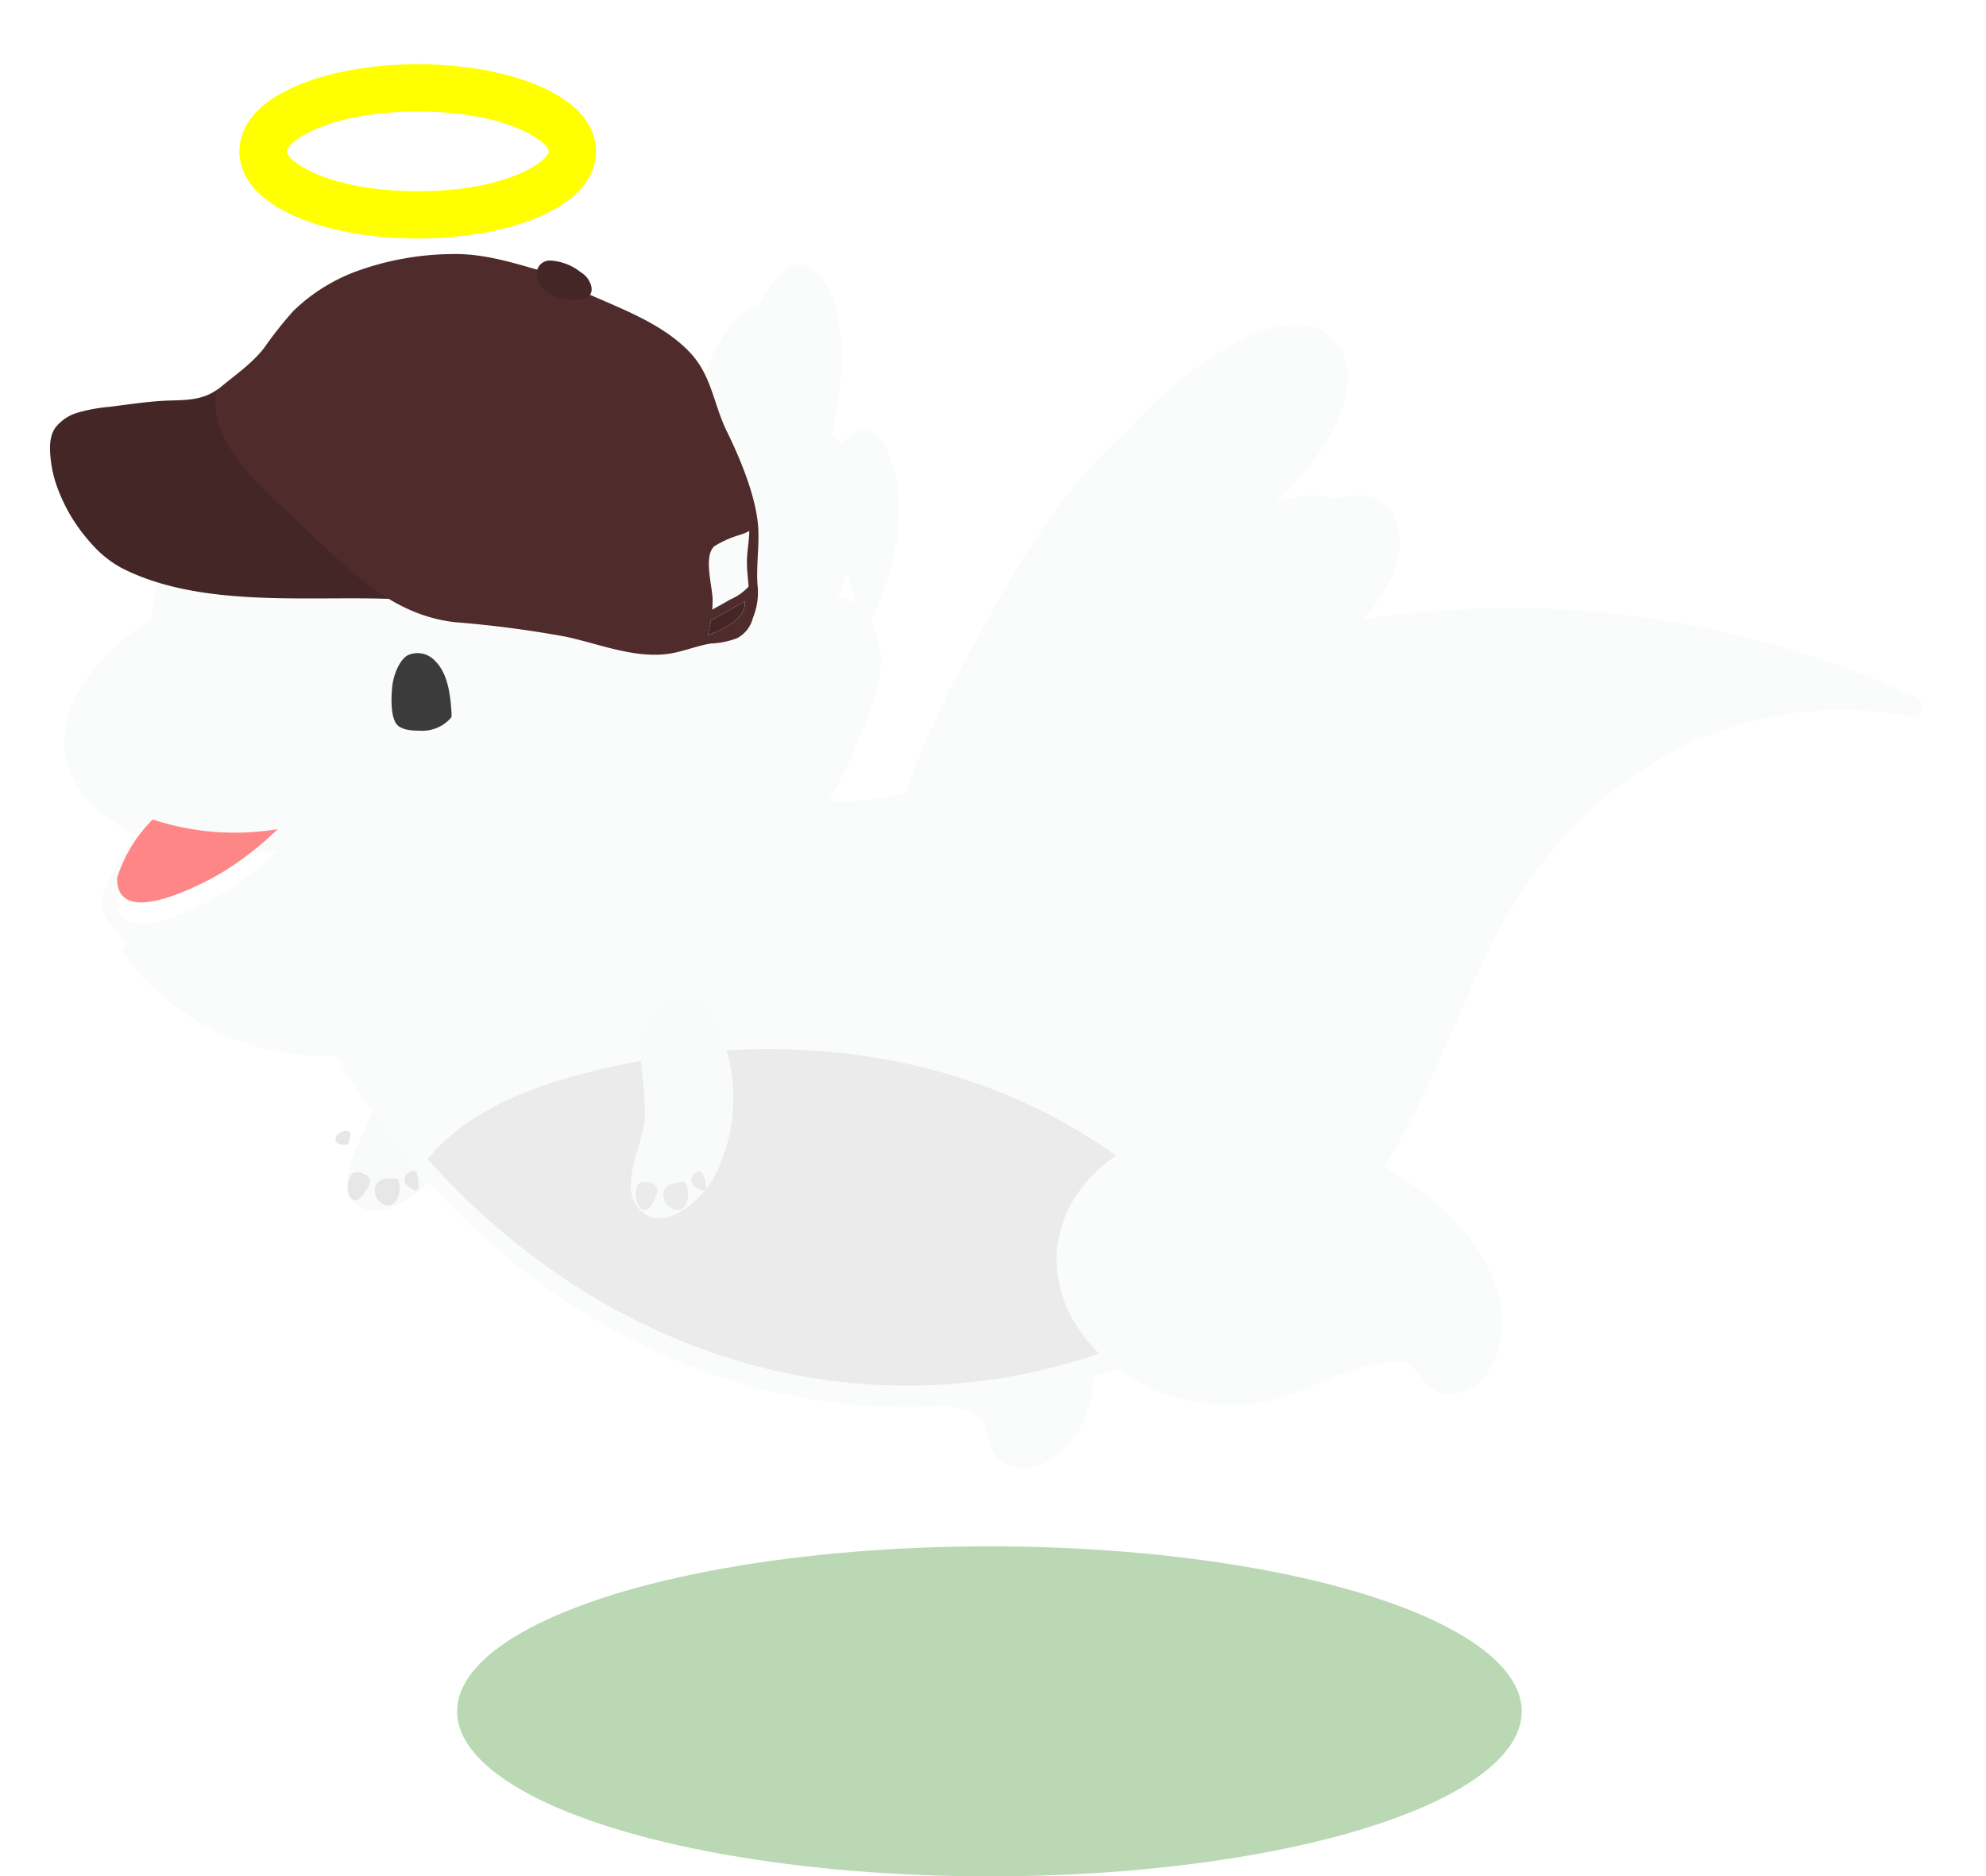 <svg xmlns="http://www.w3.org/2000/svg" xmlns:xlink="http://www.w3.org/1999/xlink" width="278" height="262.707" viewBox="0 0 278 262.707"><defs><style>.a{fill:#bad8b4;}.b{fill:#fafcfb;}.c{fill:#f9fbfa;}.d{fill:#e7e7e7;}.e{fill:none;}.f{fill:#ebebeb;}.g{fill:#ff8686;}.h{fill:#3b3b3b;}.i{fill:#442626;}.j{fill:#4f2b2b;}.k{fill:#ff0;}.l{filter:url(#am);}.m{filter:url(#ak);}.n{filter:url(#ai);}.o{filter:url(#ag);}.p{filter:url(#ae);}.q{filter:url(#ac);}.r{filter:url(#aa);}.s{filter:url(#y);}.t{filter:url(#w);}.u{filter:url(#u);}.v{filter:url(#s);}.w{filter:url(#q);}.x{filter:url(#o);}.y{filter:url(#m);}.z{filter:url(#k);}.aa{filter:url(#i);}.ab{filter:url(#g);}.ac{filter:url(#e);}.ad{filter:url(#c);}.ae{filter:url(#a);}</style><filter id="a" x="81.368" y="139.302" width="90.841" height="79.022" filterUnits="userSpaceOnUse"><feOffset dy="3" input="SourceAlpha"/><feGaussianBlur stdDeviation="3" result="b"/><feFlood flood-opacity="0.161"/><feComposite operator="in" in2="b"/><feComposite in="SourceGraphic"/></filter><filter id="c" x="36.69" y="129.034" width="41.22" height="52.183" filterUnits="userSpaceOnUse"><feOffset dy="6" input="SourceAlpha"/><feGaussianBlur stdDeviation="3" result="d"/><feFlood flood-opacity="0.161"/><feComposite operator="in" in2="d"/><feComposite in="SourceGraphic"/></filter><filter id="e" x="42.729" y="155.414" width="22.583" height="22.906" filterUnits="userSpaceOnUse"><feOffset dy="3" input="SourceAlpha"/><feGaussianBlur stdDeviation="3" result="f"/><feFlood flood-opacity="0.161"/><feComposite operator="in" in2="f"/><feComposite in="SourceGraphic"/></filter><filter id="g" x="38.88" y="154.973" width="22.064" height="22.693" filterUnits="userSpaceOnUse"><feOffset dy="3" input="SourceAlpha"/><feGaussianBlur stdDeviation="3" result="h"/><feFlood flood-opacity="0.161"/><feComposite operator="in" in2="h"/><feComposite in="SourceGraphic"/></filter><filter id="i" x="47.109" y="154.749" width="20.973" height="21.203" filterUnits="userSpaceOnUse"><feOffset dy="3" input="SourceAlpha"/><feGaussianBlur stdDeviation="3" result="j"/><feFlood flood-opacity="0.161"/><feComposite operator="in" in2="j"/><feComposite in="SourceGraphic"/></filter><filter id="k" x="67.954" y="32.869" width="73.591" height="107.416" filterUnits="userSpaceOnUse"><feOffset dy="3" input="SourceAlpha"/><feGaussianBlur stdDeviation="3" result="l"/><feFlood flood-opacity="0.161"/><feComposite operator="in" in2="l"/><feComposite in="SourceGraphic"/></filter><filter id="m" x="99.797" y="46.858" width="44.048" height="56.391" filterUnits="userSpaceOnUse"><feOffset dx="6" dy="3" input="SourceAlpha"/><feGaussianBlur stdDeviation="4.5" result="n"/><feFlood flood-opacity="0.161"/><feComposite operator="in" in2="n"/><feComposite in="SourceGraphic"/></filter><filter id="o" x="88.307" y="27.797" width="42.89" height="49.762" filterUnits="userSpaceOnUse"><feOffset dx="6" dy="-3" input="SourceAlpha"/><feGaussianBlur stdDeviation="3" result="p"/><feFlood flood-opacity="0.161"/><feComposite operator="in" in2="p"/><feComposite in="SourceGraphic"/></filter><filter id="q" x="0" y="50.61" width="278" height="155.372" filterUnits="userSpaceOnUse"><feOffset dy="3" input="SourceAlpha"/><feGaussianBlur stdDeviation="3" result="r"/><feFlood flood-opacity="0.161"/><feComposite operator="in" in2="r"/><feComposite in="SourceGraphic"/></filter><filter id="s" x="39.644" y="41.61" width="80.288" height="75.387" filterUnits="userSpaceOnUse"><feOffset dx="3" dy="-6" input="SourceAlpha"/><feGaussianBlur stdDeviation="3" result="t"/><feFlood flood-opacity="0.161"/><feComposite operator="in" in2="t"/><feComposite in="SourceGraphic"/></filter><filter id="u" x="8.215" y="123.138" width="64.009" height="33.72" filterUnits="userSpaceOnUse"><feOffset dx="1" dy="6" input="SourceAlpha"/><feGaussianBlur stdDeviation="3" result="v"/><feFlood flood-opacity="0.161"/><feComposite operator="in" in2="v"/><feComposite in="SourceGraphic"/></filter><filter id="w" x="114.392" y="42.439" width="84.524" height="96.283" filterUnits="userSpaceOnUse"><feOffset dy="3" input="SourceAlpha"/><feGaussianBlur stdDeviation="3" result="x"/><feFlood flood-opacity="0.161"/><feComposite operator="in" in2="x"/><feComposite in="SourceGraphic"/></filter><filter id="y" x="162.881" y="55.831" width="46.535" height="53.021" filterUnits="userSpaceOnUse"><feOffset dx="6" dy="3" input="SourceAlpha"/><feGaussianBlur stdDeviation="4.5" result="z"/><feFlood flood-opacity="0.161"/><feComposite operator="in" in2="z"/><feComposite in="SourceGraphic"/></filter><filter id="aa" x="146.258" y="36.439" width="51.42" height="44.594" filterUnits="userSpaceOnUse"><feOffset dx="6" dy="-3" input="SourceAlpha"/><feGaussianBlur stdDeviation="3" result="ab"/><feFlood flood-opacity="0.161"/><feComposite operator="in" in2="ab"/><feComposite in="SourceGraphic"/></filter><filter id="ac" x="138.905" y="148.661" width="80.356" height="57.035" filterUnits="userSpaceOnUse"><feOffset dy="3" input="SourceAlpha"/><feGaussianBlur stdDeviation="3" result="ad"/><feFlood flood-opacity="0.161"/><feComposite operator="in" in2="ad"/><feComposite in="SourceGraphic"/></filter><filter id="ae" x="76.244" y="129.508" width="36.963" height="51.158" filterUnits="userSpaceOnUse"><feOffset dy="6" input="SourceAlpha"/><feGaussianBlur stdDeviation="3" result="af"/><feFlood flood-opacity="0.161"/><feComposite operator="in" in2="af"/><feComposite in="SourceGraphic"/></filter><filter id="ag" x="82.743" y="155.902" width="22.098" height="22.517" filterUnits="userSpaceOnUse"><feOffset dy="3" input="SourceAlpha"/><feGaussianBlur stdDeviation="3" result="ah"/><feFlood flood-opacity="0.161"/><feComposite operator="in" in2="ah"/><feComposite in="SourceGraphic"/></filter><filter id="ai" x="78.865" y="156.07" width="21.568" height="22.383" filterUnits="userSpaceOnUse"><feOffset dy="3" input="SourceAlpha"/><feGaussianBlur stdDeviation="3" result="aj"/><feFlood flood-opacity="0.161"/><feComposite operator="in" in2="aj"/><feComposite in="SourceGraphic"/></filter><filter id="ak" x="86.759" y="154.627" width="20.655" height="20.953" filterUnits="userSpaceOnUse"><feOffset dy="3" input="SourceAlpha"/><feGaussianBlur stdDeviation="3" result="al"/><feFlood flood-opacity="0.161"/><feComposite operator="in" in2="al"/><feComposite in="SourceGraphic"/></filter><filter id="am" x="24.512" y="0" width="67.91" height="42.394" filterUnits="userSpaceOnUse"><feOffset dy="3" input="SourceAlpha"/><feGaussianBlur stdDeviation="3" result="an"/><feFlood flood-opacity="0.161"/><feComposite operator="in" in2="an"/><feComposite in="SourceGraphic"/></filter></defs><g transform="translate(-539 -44)"><ellipse class="a" cx="74.508" cy="23.105" rx="74.508" ry="23.105" transform="translate(602.992 260.497)"/><g transform="translate(548 82.87)"><g class="ae" transform="matrix(1, 0, 0, 1, -9, -38.87)"><path class="b" d="M44.13,4.855a1.21,1.21,0,0,0-.142-.036.934.934,0,0,0-.1-.067C34.417.91,23.219-1.953,13.206,1.657,5.761,4.342-.473,11.26.028,19.548.522,27.69,6.784,34.209,14.087,37.1A27.69,27.69,0,0,0,28.133,38.76c7.164-1.031,12.912-6.046,20.344-5.713a.947.947,0,0,0,.234-.036c2.742,1.281,2.966,5.388,7.55,4.353,3.59-.809,5.569-4.628,5.983-7.963C63.574,18.667,52.814,8.977,44.13,4.855Z" transform="matrix(0.91, 0.41, -0.41, 0.91, 106.25, 145.3)"/></g><g transform="matrix(0.951, 0.309, -0.309, 0.951, 46.368, 93.165)"><g class="ad" transform="matrix(0.95, -0.31, 0.31, 0.95, -93.46, -108.46)"><path class="c" d="M7.024.366A4.453,4.453,0,0,0,2.689.84a5.864,5.864,0,0,0-2.5,3.683C-.74,8.9,2,13.911,2.2,18.3,2.35,21.5.3,27.281,2.893,29.989c3.9,4.067,8.983-2.195,10.13-5.651a24.15,24.15,0,0,0,.65-12.765A22.814,22.814,0,0,0,11.4,5.508C10.454,3.781,9.216,1.686,7.5.622A4.281,4.281,0,0,0,7.024.366Z" transform="matrix(0.95, 0.31, -0.31, 0.95, 55.37, 132.03)"/></g><g transform="translate(0.458 26.829)"><g class="ac" transform="matrix(0.95, -0.31, 0.31, 0.95, -93.92, -135.29)"><path class="d" d="M2.106.1c-.214.083-.438.132-.652.216a3.47,3.47,0,0,0-.67.335A1.624,1.624,0,0,0,.009,1.819,2.123,2.123,0,0,0,1.4,3.87a1.381,1.381,0,0,0,1.958-.721A3.005,3.005,0,0,0,3.435,1.51a3.75,3.75,0,0,0-.278-.8A1.691,1.691,0,0,0,2.738.067C2.555-.063,2.307.023,2.106.1Z" transform="matrix(0.95, 0.31, -0.31, 0.95, 52.97, 161.41)"/></g><g class="ab" transform="matrix(0.95, -0.31, 0.31, 0.95, -93.92, -135.29)"><path class="d" d="M.707.1C.463.2.177.373.118.6A3.244,3.244,0,0,0,.687,3.5c.443.528,1.119.683,1.533.041a5.605,5.605,0,0,0,.549-1.489A2.372,2.372,0,0,0,2.941.777,1.268,1.268,0,0,0,1.815.041a2.559,2.559,0,0,0-.927,0A1.357,1.357,0,0,0,.707.1Z" transform="matrix(0.95, 0.31, -0.31, 0.95, 49.11, 160.97)"/></g><g class="aa" transform="matrix(0.95, -0.31, 0.31, 0.95, -93.92, -135.29)"><path class="d" d="M2.254,2.11a7.58,7.58,0,0,0-.328-1.02C1.781.819,1.229-.251.825.054.3.453-.2.976.085,1.687s1.085.869,1.775.941A.412.412,0,0,0,2.254,2.11Z" transform="matrix(0.95, 0.31, -0.31, 0.95, 56.92, 160.75)"/></g><path class="d" d="M1.6.078A.49.49,0,0,0,1.231.013C.6.189-.165.854.031,1.608s1.2.512,1.731.288a.41.41,0,0,0,.2-.351A4.61,4.61,0,0,0,1.808.353.417.417,0,0,0,1.6.078Z" transform="translate(0 0.254)"/></g></g><g transform="translate(67.954 8.523) rotate(-13)"><g class="z" transform="matrix(0.97, 0.22, -0.22, 0.97, -64.32, -63.49)"><path class="b" d="M31.867,42.7c3.218-4.648,6.562-11.574,5.945-18.352s-4.046-6.066-7.019-3.659c2.3-5.633,4.128-12.773,2.087-17.783C30-4.159,23.786,3.434,21.185,7.035,14.8,15.884,10.776,29.472,7.028,42.22,3.357,54.7.355,67.6,0,81.988c-.028,1.139.735,1.329,1.038.607,11.441-.289,22.025-9.447,30.922-22.473,2.114-3.1,5.505-8.12,3.574-13.794C34.585,43.538,33.272,42.6,31.867,42.7Z" transform="translate(76.95 47.39) rotate(-13)"/></g><g class="y" transform="matrix(0.97, 0.22, -0.22, 0.97, -64.32, -63.49)"><path class="b" d="M11.052,5.369C10.108-5,2.614,2.153.19,6.062-.267,6.8.182,7.912.667,7.849L1.788,25.322c-.073.081-.143.168-.217.248-.648.7-.063,2.572.586,1.872C5.744,23.577,11.869,14.341,11.052,5.369Z" transform="translate(107.3 59.86) rotate(-13)"/></g><g class="x" transform="matrix(0.97, 0.22, -0.22, 0.97, -64.32, -63.49)"><path class="b" d="M18.149,2.9c-2.877-7.061-9.094.532-11.694,4.133A60.53,60.53,0,0,0,0,19.078l1.133.806a5.185,5.185,0,0,1,.85.69.421.421,0,0,0,.2.114q4.865,3.73,9.731,7.463c.2.149.422-.045.566-.279C15.3,23.307,21.281,10.593,18.149,2.9Z" transform="translate(91.31 44.08) rotate(-13)"/></g></g><g transform="translate(0 17.74)"><g transform="translate(0 0)"><path class="e" d="M70.761,57.025a20.172,20.172,0,0,0-4.978,8.148l0,0c-.175,7.764,13.191.2,14.918-.866a44.187,44.187,0,0,0,7.555-5.927A36.729,36.729,0,0,1,70.761,57.025Z" transform="translate(-58.384 1.094)"/><g class="w" transform="matrix(1, 0, 0, 1, -9, -56.61)"><path class="b" d="M321.166,60.659a.822.822,0,0,0-.456-1.09,136.089,136.089,0,0,0-74.594-11.462A132.65,132.65,0,0,0,209.54,58.279c-15.528,6.875-31.963,21.279-49.81,13.508a.8.8,0,0,0-.121-.026c2.37-16.929-2.592-37.521-17.907-46.228a30.628,30.628,0,0,0-31.772.763c-17.84-9.48-35.107,3.267-36.475,22.3-8.176,4.9-16.915,15.585-9.238,24.864a19.7,19.7,0,0,0,7.367,5.306,22.316,22.316,0,0,0-4.7,7.908,1,1,0,0,0-.255.58,4.939,4.939,0,0,0,1.863,4.71.888.888,0,0,0,.165.5c6.44,9.189,17.865,14.523,28.93,14.183a111.833,111.833,0,0,0,14.523,20.5C124.115,140.567,139.417,150.908,157,155.8a82.439,82.439,0,0,0,68.943-11.451c1.164-.812,2.314-1.644,3.437-2.522a.954.954,0,0,0,.482-.141c17.8-10.715,22.852-30.984,31.626-48.441,11.189-22.263,33.27-35.72,58.487-31.076A1.1,1.1,0,0,0,321.166,60.659ZM83.57,86.865c-1.727,1.062-15.093,8.63-14.918.866l0,0a20.172,20.172,0,0,1,4.978-8.148,36.729,36.729,0,0,0,17.494,1.358A44.187,44.187,0,0,1,83.57,86.865Z" transform="translate(-52.25 35.15)"/></g><path class="f" d="M165.288,80.221c-16.7-4.911-34.746-4.461-51.563.023-8,2.134-16.138,5.461-21.352,11.871,12.008,13.417,27.311,23.758,44.894,28.647a82.439,82.439,0,0,0,68.943-11.451C196.625,95.195,181.667,85.037,165.288,80.221Z" transform="translate(-41.519 13.576)"/></g><path class="g" d="M88.255,58.383A44.187,44.187,0,0,1,80.7,64.31c-1.727,1.062-15.093,8.63-14.918.866l0,0a20.172,20.172,0,0,1,4.978-8.148A36.729,36.729,0,0,0,88.255,58.383Z" transform="translate(-58.384 1.095)"/><g class="v" transform="matrix(1, 0, 0, 1, -9, -56.61)"><path class="b" d="M127.481,25.534C111.411,16.4,91.92,23.308,83.8,39.48c-.58,1.157,1.123,2.17,1.736,1.069l56.695,36.712c-.028.1-.047.216-.075.319a1.022,1.022,0,0,0,1.969.543C148.889,60.372,144.779,35.367,127.481,25.534Z" transform="translate(-38.03 35.15)"/></g><g class="u" transform="matrix(1, 0, 0, 1, -9, -56.61)"><path class="b" d="M110.213,72.335c-.3.224-.619.4-.925.611l-41.046-7.69c-.2-.27-.431-.521-.626-.8-.748-1.069-2.52-.049-1.763,1.03C75.7,79.536,97.2,84.667,111.245,74.1,112.282,73.318,111.266,71.545,110.213,72.335Z" transform="translate(-49.45 62.13)"/></g></g><g transform="translate(114.393 9.57)"><g class="t" transform="matrix(1, 0, 0, 1, -123.39, -48.44)"><path class="b" d="M558.9,99.1c5.651-4.383,11.523-10.913,10.439-17.3s-7.1-5.72-12.325-3.45c4.041-5.311,7.248-12.044,3.664-16.768-5.051-6.658-15.968.5-20.534,3.9-11.217,8.344-18.277,21.156-24.859,33.177-6.445,11.768-11.715,23.928-12.338,37.5a1,1,0,0,0,1.822.572c20.089-.273,38.673-8.908,54.294-21.19,3.711-2.919,9.666-7.656,6.275-13.006A6.888,6.888,0,0,0,558.9,99.1Z" transform="translate(-379.55 -10.4)"/></g><g class="s" transform="matrix(1, 0, 0, 1, -123.39, -48.44)"><path class="b" d="M551.1,74.855c-1.657-9.776-14.816-3.033-19.071.654-.8.695-.015,1.744.837,1.685l1.969,16.476c-.127.077-.252.159-.381.234a1.022,1.022,0,0,0,1.03,1.765C541.78,92.024,552.534,83.315,551.1,74.855Z" transform="translate(-361.31 -3.46)"/></g><g class="r" transform="matrix(1, 0, 0, 1, -123.39, -48.44)"><path class="b" d="M550.636,61.58c-5.051-6.658-15.968.5-20.534,3.9a59.346,59.346,0,0,0-11.333,11.356l1.989.76a10.3,10.3,0,0,1,1.492.65,1.026,1.026,0,0,0,.35.108q8.543,3.518,17.087,7.037a1.016,1.016,0,0,0,.994-.263C545.642,80.821,556.136,68.832,550.636,61.58Z" transform="translate(-369.51 -10.4)"/></g></g><path class="h" d="M.5,4.157c.379-1.49,1.461-3.5,2.771-4A3.31,3.31,0,0,1,6.882,1.428c1.607,2.051,1.49,5.055,1.312,7.648,0,.046-.035.063-.044.1a.6.6,0,0,1-.192.556,5.305,5.305,0,0,1-4.441,1.143C2.589,10.725.846,10.492.3,9.4-.323,8.134.161,5.5.5,4.157Z" transform="translate(44.838 53.157) rotate(-8)"/><g class="q" transform="matrix(1, 0, 0, 1, -9, -38.87)"><path class="b" d="M458.633,79.225a1.21,1.21,0,0,0-.142-.036.934.934,0,0,0-.1-.067c-9.468-3.842-20.666-6.705-30.679-3.1-7.445,2.685-13.68,9.6-13.178,17.891.494,8.142,6.756,14.66,14.059,17.548a27.69,27.69,0,0,0,14.046,1.664c7.164-1.031,12.912-6.046,20.344-5.713a.947.947,0,0,0,.234-.036c2.742,1.281,2.966,5.388,7.55,4.353,3.59-.809,5.569-4.628,5.983-7.963C478.076,93.037,467.317,83.347,458.633,79.225Z" transform="translate(-266.6 80.29)"/></g><g transform="translate(81.143 93.639) rotate(9)"><g class="p" transform="matrix(0.99, -0.16, 0.16, 0.99, -109.76, -116.78)"><path class="c" d="M7.024.366A4.453,4.453,0,0,0,2.689.84a5.864,5.864,0,0,0-2.5,3.683C-.74,8.9,2,13.911,2.2,18.3,2.35,21.5.3,27.281,2.893,29.989c3.9,4.067,8.983-2.195,10.13-5.651a24.15,24.15,0,0,0,.65-12.765A22.814,22.814,0,0,0,11.4,5.508C10.454,3.781,9.216,1.686,7.5.622A4.281,4.281,0,0,0,7.024.366Z" transform="translate(90.14 132.51) rotate(9)"/></g><g transform="translate(0.458 26.829)"><g class="o" transform="matrix(0.99, -0.16, 0.16, 0.99, -110.22, -143.6)"><path class="f" d="M2.106.1c-.214.083-.438.132-.652.216a3.47,3.47,0,0,0-.67.335A1.624,1.624,0,0,0,.009,1.819,2.123,2.123,0,0,0,1.4,3.87a1.381,1.381,0,0,0,1.958-.721A3.005,3.005,0,0,0,3.435,1.51a3.75,3.75,0,0,0-.278-.8A1.691,1.691,0,0,0,2.738.067C2.555-.063,2.307.023,2.106.1Z" transform="translate(92.37 161.9) rotate(9)"/></g><g class="n" transform="matrix(0.99, -0.16, 0.16, 0.99, -110.22, -143.6)"><path class="f" d="M.707.1C.463.2.177.373.118.6A3.244,3.244,0,0,0,.687,3.5c.443.528,1.119.683,1.533.041a5.605,5.605,0,0,0,.549-1.489A2.372,2.372,0,0,0,2.941.777,1.268,1.268,0,0,0,1.815.041a2.559,2.559,0,0,0-.927,0A1.357,1.357,0,0,0,.707.1Z" transform="translate(88.48 162.07) rotate(9)"/></g><g class="m" transform="matrix(0.99, -0.16, 0.16, 0.99, -110.22, -143.6)"><path class="f" d="M2.254,2.11a7.58,7.58,0,0,0-.328-1.02C1.781.819,1.229-.251.825.054.3.453-.2.976.085,1.687s1.085.869,1.775.941A.412.412,0,0,0,2.254,2.11Z" transform="translate(96.17 160.63) rotate(9)"/></g><path class="f" d="M1.6.078A.49.49,0,0,0,1.231.013C.6.189-.165.854.031,1.608s1.2.512,1.731.288a.41.41,0,0,0,.2-.351A4.61,4.61,0,0,0,1.808.353.417.417,0,0,0,1.6.078Z" transform="translate(0 0.254)"/></g></g></g><g transform="translate(113.527 -344.039) rotate(8)"><path class="i" d="M540.686,399.809a.5.5,0,0,0-.21-.415,37.517,37.517,0,0,0-8.234-4.471q-3.973-2.444-7.862-5.024a.511.511,0,0,0-.618.006,26.247,26.247,0,0,1-9.517-13.977.565.565,0,0,0-.159-.27.62.62,0,0,0-1.028-.334c-2.164,2.066-4.825,2.106-7.587,2.682-2.345.488-4.662,1.185-6.974,1.806a23.674,23.674,0,0,0-4.24,1.392,6.138,6.138,0,0,0-2.944,2.625c-.676,1.389-.336,3.075.022,4.5a16.837,16.837,0,0,0,1.611,4,23.867,23.867,0,0,0,5.791,6.934,15.212,15.212,0,0,0,4.656,2.721c11.518,3.895,25.606.316,37.3-.951C541.467,400.95,541.476,399.724,540.686,399.809Z" transform="translate(0 -0.507)"/><path class="i" d="M587.809,400.234c.077-.711.132-1.421.145-2.131.008-.006.015,0,.023-.011q1.565-1.153,3.088-2.361c.37-.295.79-.591,1.189-.911C592.836,396.9,590.495,398.818,587.809,400.234Z" transform="translate(-1.981 -0.909)"/><path class="j" d="M592.185,391.348c-.519-2.5-.487-4.979-.92-7.46-.756-4.339-3.865-9.569-6.3-13.159-2.449-3.607-3.194-7.536-6.793-10.339-4.514-3.518-10.617-4.685-15.978-6.276a.568.568,0,0,0-.3-.011,35.12,35.12,0,0,0-3.733-1.5.628.628,0,0,0-.467-.311c-4.749-.624-9.479-1.593-14.255-.813a40.136,40.136,0,0,0-13.055,4.316,25.2,25.2,0,0,0-7.858,6.66,54.205,54.205,0,0,0-3.345,5.718c-1.535,2.622-3.626,4.418-5.6,6.654-.012.013-.013.027-.023.039a.552.552,0,0,0-.186.447c.161,7.326,8.266,12.351,13.639,16.1,7.444,5.2,14.551,11.348,24.052,11.049a152.795,152.795,0,0,1,15.494-.148c4.6.319,9.569,1.618,14.155.507,2.153-.522,4.045-1.722,6.144-2.381a11.438,11.438,0,0,0,3.546-1.255,4.348,4.348,0,0,0,1.792-3.084A9.382,9.382,0,0,0,592.185,391.348Zm-5.907,3.065c-.248-1.844-2.218-5.952-.783-7.574.013-.01.027-.012.04-.023a15,15,0,0,1,3.419-2.089,6.344,6.344,0,0,0,1.053-.648c.18,1.378.075,2.693.249,4.131.159,1.307.5,2.454.737,3.607a7.727,7.727,0,0,1-2.317,2.158c-.747.595-1.511,1.169-2.277,1.74C586.373,395.282,586.337,394.849,586.278,394.413Zm.009,4.929c.077-.711.132-1.421.145-2.131.008-.006.015,0,.022-.011q1.565-1.153,3.088-2.361c.37-.295.791-.591,1.189-.911C591.314,396.009,588.973,397.925,586.287,399.342Z" transform="translate(-0.459 -0.017)"/><path class="i" d="M564.237,353.272a3.213,3.213,0,0,0-1.77-1.8,7.469,7.469,0,0,0-4.458-1.018,1.834,1.834,0,0,0-1.63,1.733c.015,2.12,2.328,3.17,4.128,3.283C561.784,355.547,564.946,355.407,564.237,353.272Z" transform="translate(-1.338 0)"/></g><g class="l" transform="matrix(1, 0, 0, 1, 539, 44)"><path class="k" d="M-790.682-110.5c-12.4,0-24.955-4.189-24.955-12.2s12.554-12.2,24.955-12.2,24.955,4.189,24.955,12.2S-778.28-110.5-790.682-110.5Zm0-17.777c-12.622,0-18.338,4.28-18.338,5.58s5.716,5.58,18.338,5.58,18.338-4.28,18.338-5.58S-778.06-128.277-790.682-128.277Z" transform="translate(849.15 140.89)"/></g></g></svg>